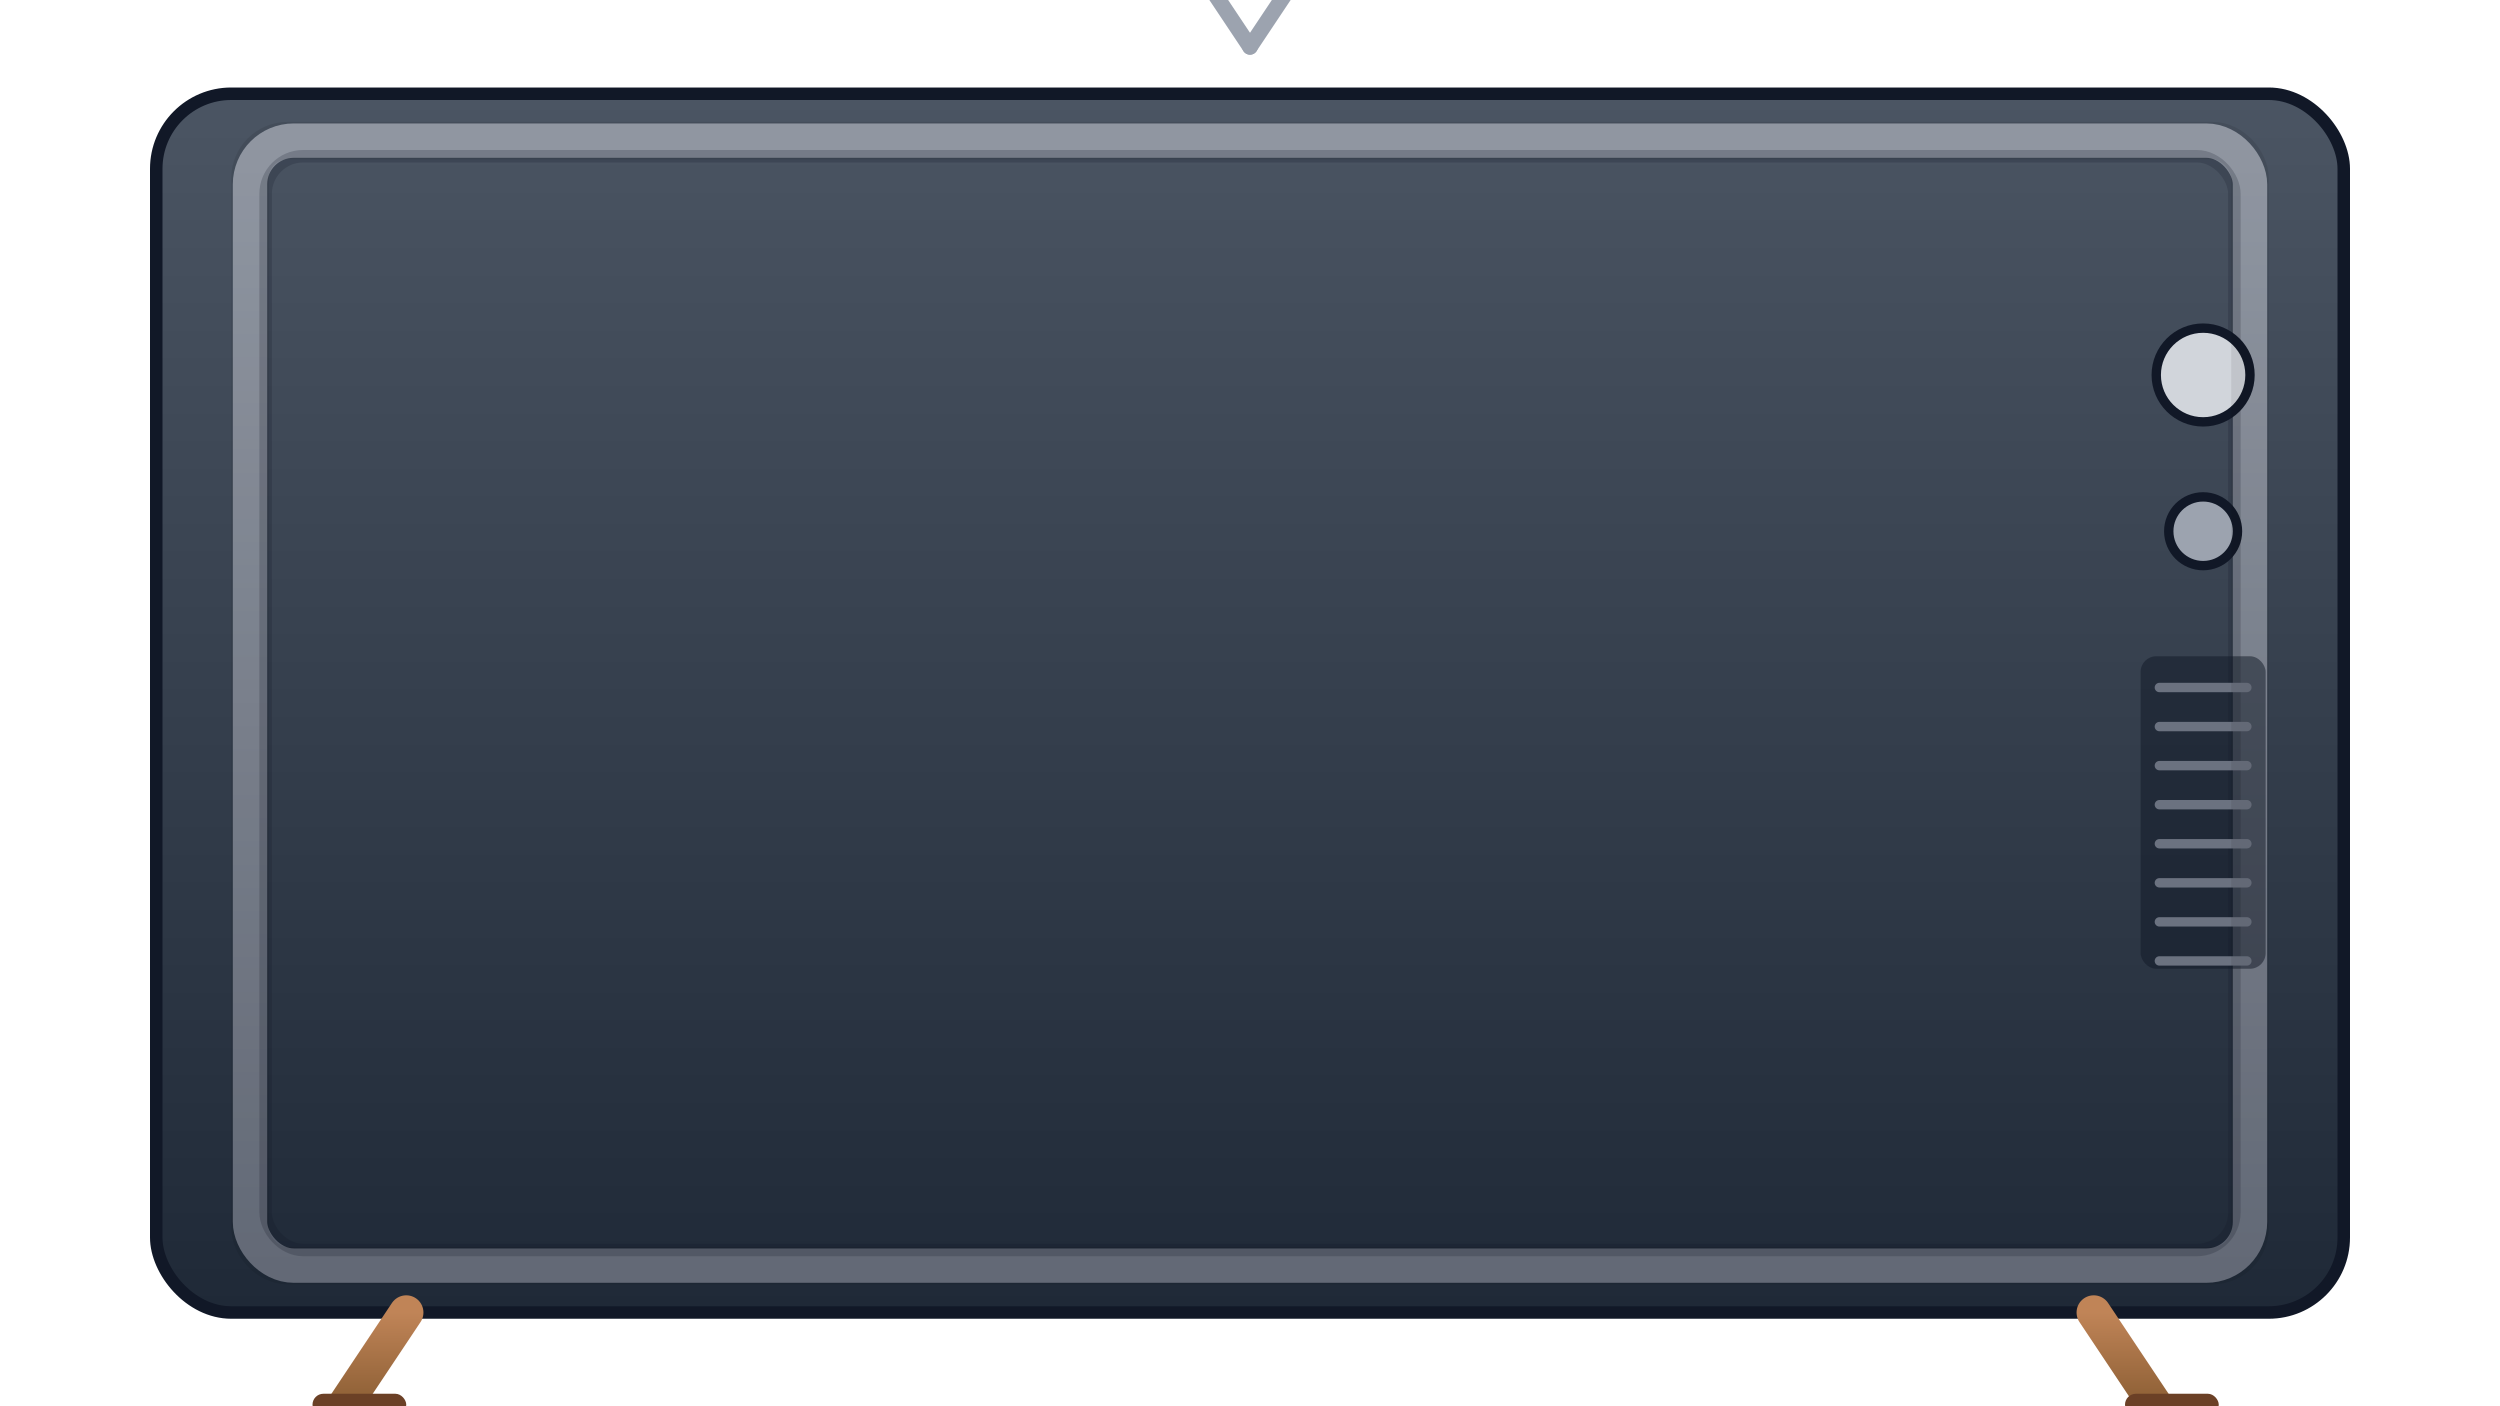 <?xml version="1.0" encoding="UTF-8"?>
<!-- Vintage TV with legs - scalable 16:9 frame. The screen area is a transparent cutout. -->
<svg xmlns="http://www.w3.org/2000/svg" viewBox="0 0 1600 900" role="img" aria-label="Moldura de TV vintage">
  <defs>
    <!-- Screen cutout mask: white = visible body, black = transparent screen -->
    <mask id="screen-cut">
      <!-- Body visible by default -->
      <rect x="0" y="0" width="1600" height="900" fill="white"/>
      <!-- Transparent screen area (16:9 centered) -->
      <rect x="160" y="90" width="1280" height="720" rx="24" ry="24" fill="black"/>
    </mask>
    <linearGradient id="bodyPaint" x1="0" y1="0" x2="0" y2="1">
      <stop offset="0%" stop-color="#4b5563"/>
      <stop offset="100%" stop-color="#1f2937"/>
    </linearGradient>
    <linearGradient id="glassRim" x1="0" y1="0" x2="0" y2="1">
      <stop offset="0%" stop-color="#9ca3af"/>
      <stop offset="100%" stop-color="#6b7280"/>
    </linearGradient>
    <linearGradient id="wood" x1="0" y1="0" x2="0" y2="1">
      <stop offset="0%" stop-color="#c08457"/>
      <stop offset="100%" stop-color="#8b5e34"/>
    </linearGradient>
    <filter id="softShadow" x="-20%" y="-20%" width="140%" height="140%">
      <feDropShadow dx="0" dy="6" stdDeviation="12" flood-color="#000" flood-opacity="0.25"/>
    </filter>
  </defs>

  <!-- Antennas -->
  <g stroke="#9ca3af" stroke-width="10" stroke-linecap="round">
    <line x1="800" y1="30" x2="700" y2="-120" />
    <line x1="800" y1="30" x2="900" y2="-120" />
    <circle cx="700" cy="-120" r="10" fill="#e5e7eb" stroke="none"/>
    <circle cx="900" cy="-120" r="10" fill="#e5e7eb" stroke="none"/>
  </g>

  <!-- TV body with screen hole -->
  <g filter="url(#softShadow)">
    <rect x="100" y="60" width="1400" height="780" rx="48" ry="48" fill="url(#bodyPaint)" mask="url(#screen-cut)"/>
    <!-- Body outline -->
    <rect x="100" y="60" width="1400" height="780" rx="48" ry="48" fill="none" stroke="#111827" stroke-width="8"/>
  </g>

  <!-- Screen rim -->
  <rect x="160" y="90" width="1280" height="720" rx="28" ry="28" fill="none" stroke="url(#glassRim)" stroke-width="22"/>
  <rect x="170" y="100" width="1260" height="700" rx="24" ry="24" fill="none" stroke="#111827" stroke-opacity="0.2" stroke-width="8"/>

  <!-- Knobs and speaker grill on the right side frame area -->
  <g transform="translate(1290,160)">
    <circle cx="120" cy="80" r="30" fill="#d1d5db" stroke="#111827" stroke-width="6"/>
    <circle cx="120" cy="180" r="22" fill="#9ca3af" stroke="#111827" stroke-width="6"/>
    <rect x="80" y="260" width="80" height="200" rx="10" fill="#111827" fill-opacity="0.5"/>
    <g stroke="#6b7280" stroke-width="6" stroke-linecap="round">
      <line x1="92" y1="280" x2="148" y2="280"/>
      <line x1="92" y1="305" x2="148" y2="305"/>
      <line x1="92" y1="330" x2="148" y2="330"/>
      <line x1="92" y1="355" x2="148" y2="355"/>
      <line x1="92" y1="380" x2="148" y2="380"/>
      <line x1="92" y1="405" x2="148" y2="405"/>
      <line x1="92" y1="430" x2="148" y2="430"/>
      <line x1="92" y1="455" x2="148" y2="455"/>
    </g>
  </g>

  <!-- Legs -->
  <g>
    <!-- Left leg -->
    <path d="M260,840 L220,900" stroke="url(#wood)" stroke-width="22" stroke-linecap="round"/>
    <rect x="200" y="892" width="60" height="14" rx="7" fill="#6b4026"/>

    <!-- Right leg -->
    <path d="M1340,840 L1380,900" stroke="url(#wood)" stroke-width="22" stroke-linecap="round"/>
    <rect x="1360" y="892" width="60" height="14" rx="7" fill="#6b4026"/>
  </g>

  <!-- Optional subtle vignette around the screen hole so underlying content blends nicely -->
  <rect x="160" y="90" width="1280" height="720" rx="24" ry="24" fill="none" stroke="#000000" stroke-opacity="0.08" stroke-width="24"/>
</svg>
